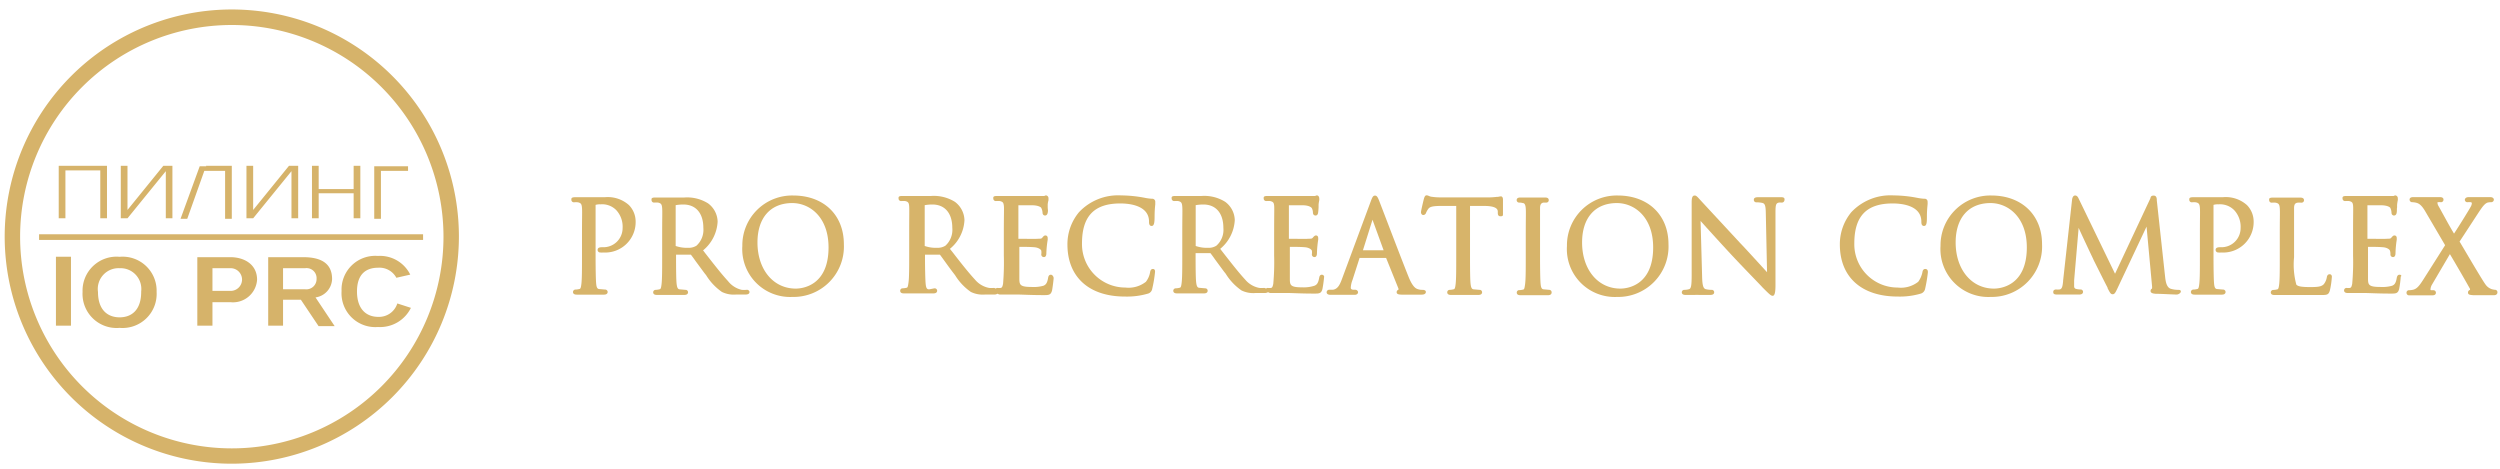 <svg id="Layer_1" data-name="Layer 1" xmlns="http://www.w3.org/2000/svg" viewBox="0 0 261 49"><defs><style>.cls-1{fill:#d7b46a;}.cls-2{fill:#d6b36a;}</style></defs><title>logoArtboard 5</title><path class="cls-1" d="M63.14,20.59c-.35,0-.76,0-1.1,0h-.78c-.3,0-.82,0-1.23,0s-.38.15-.38.28a.26.26,0,0,0,.28.25,2.33,2.33,0,0,1,.4,0c.32.07.4.18.43.59s0,.78,0,2.8v2.3c0,1.21,0,2.27-.06,2.8s-.12.55-.25.57a1.72,1.72,0,0,1-.35.05.26.26,0,0,0-.28.25c0,.13.07.28.39.28s.84,0,1.11,0h.29c.28,0,.9,0,1.45,0,.35,0,.38-.21.38-.28a.26.26,0,0,0-.28-.25l-.56-.05c-.24,0-.32-.16-.36-.57s-.06-1.59-.06-2.8V21.39a1.57,1.57,0,0,1,.49-.06h.06a2.06,2.06,0,0,1,1.6.6A2.55,2.55,0,0,1,65,23.81a2,2,0,0,1-2.08,2c-.23,0-.53,0-.53.29a.27.27,0,0,0,.29.26,1.32,1.32,0,0,0,.3,0,3.18,3.18,0,0,0,3.38-3.27,2.45,2.45,0,0,0-.7-1.68A3.32,3.32,0,0,0,63.14,20.59Z"/><path class="cls-1" d="M77.92,30.26a2.79,2.79,0,0,1-.48,0A2.53,2.53,0,0,1,76,29.34c-.66-.71-1.43-1.7-2.33-2.85l-.27-.35a4.16,4.16,0,0,0,1.52-3,2.44,2.44,0,0,0-1-1.91,4.12,4.12,0,0,0-2.48-.61l-1.1,0H69.7c-.28,0-.86,0-1.3,0s-.38.15-.38.28a.26.26,0,0,0,.27.25,2.37,2.37,0,0,1,.41,0c.32.07.4.18.43.59s0,.78,0,2.8v2.3c0,1.21,0,2.27-.06,2.8s-.12.55-.25.57a1.72,1.72,0,0,1-.35.05.26.26,0,0,0-.28.25c0,.13.07.28.38.28s1,0,1.18,0H70c.28,0,.9,0,1.45,0,.36,0,.38-.21.38-.28a.25.25,0,0,0-.27-.25L71,30.21c-.23,0-.31-.16-.36-.57s-.06-1.59-.06-2.8v-.25l1.55,0c.11.14.29.38.49.67l.93,1.26.17.21a5.86,5.86,0,0,0,1.65,1.75,2.82,2.82,0,0,0,1.47.27h.93c.17,0,.48,0,.48-.28A.27.27,0,0,0,77.92,30.26Zm-6.58-8.91c1.31,0,2.09.91,2.09,2.44a2.23,2.23,0,0,1-.72,1.86,1.52,1.52,0,0,1-.88.22,3.56,3.56,0,0,1-1.29-.19h0l0-4.26A4.61,4.61,0,0,1,71.34,21.35Z"/><path class="cls-1" d="M82.8,20.41a5.2,5.2,0,0,0-5.3,5.27A5,5,0,0,0,82.72,31a5.26,5.26,0,0,0,5.38-5.5C88.1,22.44,86,20.41,82.8,20.41Zm.28,9.72c-2.36,0-4-2-4-4.82,0-2.57,1.36-4.11,3.63-4.11,1.83,0,3.79,1.45,3.79,4.63C86.5,29.92,83.65,30.13,83.08,30.13Z"/><path class="cls-1" d="M109.71,28.68c-.23,0-.27.23-.29.34-.09.55-.25.71-.48.81a3.72,3.72,0,0,1-1.19.13c-1.27,0-1.33-.21-1.33-.9V25.77c.35,0,1.45,0,1.76.07s.5.22.53.33a1.26,1.26,0,0,1,0,.38.27.27,0,0,0,.27.29c.26,0,.26-.32.26-.42a10.57,10.57,0,0,1,.14-1.39c0-.1,0-.16,0-.17,0-.2-.12-.28-.24-.28s-.21.09-.32.23-.21.1-.5.12-1.13,0-2,0v-3.5l1,0h.41c.67,0,1,.21,1,.33a1.14,1.14,0,0,1,.11.42c0,.3.22.32.26.32s.22,0,.28-.28,0-.37,0-.6,0-.22,0-.27a2.19,2.19,0,0,1,.08-.44,1.81,1.81,0,0,0,0-.19.29.29,0,0,0-.25-.32.38.38,0,0,0-.18.06l0,0-.54,0c-.19,0-1.44,0-2.93,0h-.17c-.29,0-.87,0-1.31,0s-.38.15-.38.28a.26.26,0,0,0,.28.25,2.54,2.54,0,0,1,.41,0c.33.08.37.19.41.46s0,.73,0,2.93v2.3a26.68,26.68,0,0,1-.08,2.95c-.08.38-.13.39-.24.43a1.51,1.51,0,0,1-.34,0,.29.29,0,0,0-.19.07.32.32,0,0,0-.2-.07,2.67,2.67,0,0,1-.48,0,2.53,2.53,0,0,1-1.49-.88c-.66-.71-1.44-1.7-2.33-2.85l-.28-.35a4.12,4.12,0,0,0,1.52-3,2.46,2.46,0,0,0-1-1.91,4.17,4.17,0,0,0-2.49-.61l-1.1,0h-.6c-.29,0-.87,0-1.31,0s-.38.15-.38.28a.26.26,0,0,0,.28.25,2.54,2.54,0,0,1,.41,0c.32.07.4.18.42.59s0,.78,0,2.8v2.3c0,1.21,0,2.27-.07,2.8s-.11.55-.24.57a1.91,1.91,0,0,1-.36.05.25.25,0,0,0-.27.25c0,.13.06.28.38.28s1,0,1.17,0H96c.29,0,.9,0,1.46,0,.35,0,.38-.21.38-.28a.26.26,0,0,0-.28-.25L97,30.21c-.24,0-.32-.16-.36-.57s-.07-1.59-.07-2.8v-.25l1.56,0c.11.14.28.38.49.67s.61.85.93,1.26l.16.21a5.86,5.86,0,0,0,1.65,1.75,2.87,2.87,0,0,0,1.48.27h.92a.66.66,0,0,0,.39-.09.46.46,0,0,0,.31.09l.59,0,.69,0,.49,0c.5,0,1.35.06,2.72.06.52,0,.75,0,.88-.47.06-.28.17-1.18.17-1.31S109.88,28.68,109.71,28.68ZM97.34,21.35c1.3,0,2.08.91,2.08,2.44a2.23,2.23,0,0,1-.72,1.86,1.52,1.52,0,0,1-.88.22,3.49,3.49,0,0,1-1.28-.19h0l0-4.26A4.65,4.65,0,0,1,97.34,21.35Z"/><path class="cls-1" d="M120.37,28.08c-.24,0-.28.23-.3.34a2.24,2.24,0,0,1-.44,1,2.93,2.93,0,0,1-2.14.6,4.53,4.53,0,0,1-4.53-4.6c0-2.85,1.27-4.18,4-4.18.89,0,3,.18,3,1.9,0,.14,0,.45.27.45s.31-.38.31-1a11.64,11.64,0,0,1,.07-1.25c0-.13,0-.23,0-.27a.31.31,0,0,0-.34-.32,5,5,0,0,1-.76-.1,13.64,13.64,0,0,0-2.46-.25,5.6,5.6,0,0,0-4.4,1.75,5.21,5.21,0,0,0-1.21,3.37c0,3.41,2.26,5.44,6,5.44a7.81,7.81,0,0,0,2.42-.31.62.62,0,0,0,.43-.49,13,13,0,0,0,.29-1.72C120.63,28.1,120.42,28.08,120.37,28.08Z"/><path class="cls-1" d="M138,28.68c-.22,0-.26.23-.28.34-.1.55-.25.71-.49.81A3.63,3.63,0,0,1,136,30c-1.28,0-1.34-.21-1.34-.9V25.77c.36,0,1.46,0,1.77.07s.49.22.53.33a1.3,1.3,0,0,1,0,.38.27.27,0,0,0,.26.29c.27,0,.27-.32.27-.42a10.82,10.82,0,0,1,.13-1.39.88.88,0,0,0,0-.17c0-.2-.11-.28-.23-.28s-.21.09-.33.23-.2.1-.5.12-1.13,0-2,0v-3.5l1,0h.41c.67,0,.95.21,1,.33a1.1,1.1,0,0,1,.1.42c0,.3.22.32.27.32s.22,0,.27-.28a5.93,5.93,0,0,0,.05-.6c0-.12,0-.22,0-.27a3.7,3.7,0,0,1,.07-.44.74.74,0,0,0,0-.19c0-.18-.1-.32-.25-.32a.38.38,0,0,0-.17.06l-.05,0-.54,0c-.2,0-1.45,0-2.94,0h-.17c-.29,0-.86,0-1.3,0s-.38.15-.38.28a.26.26,0,0,0,.27.25,2.37,2.37,0,0,1,.41,0c.33.08.38.19.41.46s0,.73,0,2.93v2.3a25.11,25.11,0,0,1-.09,2.95c-.08.38-.13.39-.23.43a1.51,1.51,0,0,1-.34,0,.27.27,0,0,0-.19.07.35.35,0,0,0-.21-.07,2.79,2.79,0,0,1-.48,0,2.53,2.53,0,0,1-1.49-.88c-.66-.71-1.43-1.7-2.33-2.85l-.27-.35a4.16,4.16,0,0,0,1.52-3,2.44,2.44,0,0,0-1-1.91,4.12,4.12,0,0,0-2.48-.61l-1.1,0H124c-.29,0-.86,0-1.3,0s-.38.15-.38.28a.26.26,0,0,0,.27.25,2.37,2.37,0,0,1,.41,0c.32.07.4.18.43.59s0,.78,0,2.8v2.3c0,1.21,0,2.27-.06,2.8s-.12.55-.25.57a1.72,1.72,0,0,1-.35.05.26.26,0,0,0-.28.25c0,.13.07.28.38.28s1,0,1.18,0h.2c.28,0,.9,0,1.45,0,.36,0,.38-.21.38-.28a.25.25,0,0,0-.27-.25l-.57-.05c-.23,0-.31-.16-.36-.57s-.06-1.59-.06-2.8v-.25l1.55,0c.11.14.29.38.49.67l.93,1.26.17.21a5.86,5.86,0,0,0,1.65,1.75,2.8,2.8,0,0,0,1.47.27H132a.7.7,0,0,0,.39-.09.44.44,0,0,0,.3.09l.6,0,.68,0,.49,0c.51,0,1.36.06,2.73.06.51,0,.75,0,.87-.47a11.83,11.83,0,0,0,.18-1.31C138.24,28.81,138.15,28.68,138,28.68Zm-12.37-7.33c1.31,0,2.09.91,2.09,2.44a2.2,2.2,0,0,1-.73,1.86,1.47,1.47,0,0,1-.87.22,3.51,3.51,0,0,1-1.29-.19h0l0-4.26A4.61,4.61,0,0,1,125.61,21.35Z"/><path class="cls-1" d="M148.5,30.26a1.41,1.41,0,0,1-.47-.07c-.16-.05-.53-.15-1-1.35-.57-1.42-1.78-4.58-2.5-6.46L144,21c-.15-.38-.24-.58-.45-.58s-.29.19-.45.62l-3,8.09c-.24.66-.47,1.05-.95,1.12l-.36,0a.27.27,0,0,0-.29.25c0,.18.14.28.42.28s.88,0,1.18,0h.62l.69,0c.34,0,.37-.21.37-.28s-.08-.25-.3-.25h-.13c-.09,0-.33,0-.33-.21a2.6,2.6,0,0,1,.18-.81l.74-2.3h2.77L146,30.13s0,0,0,.12a.26.26,0,0,0-.19.25c0,.23.25.25.5.26h.06c.58,0,1.31,0,2.05,0,.38,0,.44-.18.44-.28S148.79,30.26,148.5,30.26Zm-4.05-4.13h-2.16l1-3.19Z"/><path class="cls-1" d="M156.7,20.5a2.19,2.19,0,0,0-.3.05l-.1,0a7.91,7.91,0,0,1-.89.06h-4.88c-.14,0-.63,0-1-.06a1,1,0,0,1-.39-.11.73.73,0,0,0-.2-.05c-.17,0-.23.19-.29.38,0,0-.3,1.22-.3,1.39s.12.29.24.29a.32.32,0,0,0,.29-.23,2,2,0,0,1,.21-.38c.15-.22.35-.32,1.19-.34l1.75,0v5.34c0,1.21,0,2.27-.06,2.8s-.12.55-.25.57a1.82,1.82,0,0,1-.35.05.26.26,0,0,0-.28.25c0,.13.07.28.38.28l1.07,0h.36c.29,0,.9,0,1.45,0,.36,0,.38-.21.38-.28a.25.25,0,0,0-.27-.25l-.57-.05c-.23,0-.31-.16-.36-.57s-.06-1.59-.06-2.8V21.5l1.47,0c1.36,0,1.41.4,1.43.56v.14c0,.13,0,.38.28.38s.26-.08.26-.34c0-.05,0-.21,0-.41s0-.78,0-1S156.81,20.5,156.7,20.5Z"/><path class="cls-1" d="M161.76,30.26l-.56-.05c-.24,0-.32-.16-.36-.57s-.06-1.59-.06-2.8v-2.3c0-2,0-2.39,0-2.8s.13-.54.35-.59l.29,0a.25.25,0,0,0,.27-.25c0-.13-.06-.28-.38-.28l-1.06,0h-.41l-1.12,0c-.32,0-.38.15-.38.28a.26.26,0,0,0,.28.25,1.24,1.24,0,0,1,.36.05c.14,0,.28.1.31.57s0,.78,0,2.8v2.3c0,1.21,0,2.27-.07,2.8s-.11.55-.24.57a1.91,1.91,0,0,1-.36.05.25.25,0,0,0-.27.25c0,.13.06.28.38.28l1.06,0h.37c.28,0,.9,0,1.45,0,.35,0,.38-.21.38-.28A.26.26,0,0,0,161.76,30.26Z"/><path class="cls-1" d="M168.89,20.41a5.2,5.2,0,0,0-5.3,5.27A5,5,0,0,0,168.81,31a5.26,5.26,0,0,0,5.38-5.5C174.19,22.44,172.06,20.41,168.89,20.41Zm.28,9.72c-2.36,0-4-2-4-4.82,0-2.57,1.36-4.11,3.63-4.11,1.83,0,3.79,1.45,3.79,4.63C172.59,29.92,169.74,30.13,169.17,30.13Z"/><path class="cls-1" d="M186,20.59c-.36,0-.67,0-.88,0h-.51c-.27,0-.68,0-1.08,0-.11,0-.43,0-.43.26a.25.25,0,0,0,.28.27,3.19,3.19,0,0,1,.59.06c.25.06.37.19.38,1.07l.13,6.17-.83-.91c-.59-.64-1.3-1.43-2-2.16-2-2.16-3.94-4.25-4.14-4.47l-.11-.12c-.2-.22-.32-.35-.47-.35-.32,0-.32.42-.32.82V28.7c0,1.1-.06,1.43-.27,1.49a1.79,1.79,0,0,1-.48.07.26.26,0,0,0-.28.25c0,.18.13.28.38.28.41,0,.8,0,1,0a2.67,2.67,0,0,1,.4,0c.24,0,.66,0,1.19,0,.34,0,.41-.15.41-.28a.25.25,0,0,0-.28-.25,2.6,2.6,0,0,1-.6-.07c-.23-.07-.36-.3-.38-1.35l-.16-5.77c.63.7,1.85,2.05,3.09,3.39S183.9,29.87,184,30c.77.77.89.88,1.07.88s.29-.26.29-1.1l0-7.63c0-.81.07-.94.36-1a1.07,1.07,0,0,1,.27,0,.28.28,0,0,0,.31-.27C186.36,20.59,186.06,20.59,186,20.59Z"/><path class="cls-1" d="M201,28.08c-.24,0-.28.23-.3.34a2.49,2.49,0,0,1-.44,1,2.93,2.93,0,0,1-2.14.6,4.52,4.52,0,0,1-4.53-4.6c0-2.85,1.27-4.18,4-4.18.9,0,3,.18,3,1.9,0,.14,0,.45.28.45s.3-.38.3-1,.05-1,.07-1.25a1.72,1.72,0,0,0,0-.27.3.3,0,0,0-.34-.32,5.27,5.27,0,0,1-.76-.1,13.44,13.44,0,0,0-2.46-.25,5.61,5.61,0,0,0-4.4,1.75,5.25,5.25,0,0,0-1.2,3.37c0,3.41,2.26,5.44,6.05,5.44a7.79,7.79,0,0,0,2.41-.31.65.65,0,0,0,.44-.49,14.9,14.9,0,0,0,.29-1.72C201.29,28.1,201.07,28.08,201,28.08Z"/><path class="cls-1" d="M207.9,20.41a5.2,5.2,0,0,0-5.31,5.27A5,5,0,0,0,207.82,31a5.26,5.26,0,0,0,5.37-5.5C213.19,22.44,211.06,20.41,207.9,20.41Zm.27,9.72c-2.35,0-4-2-4-4.82,0-2.57,1.36-4.11,3.64-4.11,1.82,0,3.79,1.45,3.79,4.63C211.6,29.92,208.74,30.13,208.17,30.13Z"/><path class="cls-1" d="M227.42,30.26a2.62,2.62,0,0,1-.79-.11c-.43-.14-.53-.71-.59-1.23l-.87-8c0-.17,0-.5-.33-.5s-.31.21-.35.31l-3.68,7.85L217,20.71c-.05-.1-.14-.3-.36-.3s-.29.28-.31.39l-.94,8.49v.05c-.05.52-.1.83-.37.88a1.38,1.38,0,0,1-.36,0c-.18,0-.3.1-.3.24s0,.29.39.29l.81,0h.51l1,0c.33,0,.4-.16.4-.29a.25.25,0,0,0-.27-.24,2,2,0,0,1-.46-.06.25.25,0,0,1-.2-.24c0-.21,0-.44,0-.65l.47-5.48c.45,1,1.4,3,1.5,3.21l.09.2c.29.57,1.14,2.29,1.43,2.83l0,.05c.26.51.34.64.53.64s.28-.14.49-.59l3.05-6.47.57,6.17a1.06,1.06,0,0,1,0,.3.26.26,0,0,0-.15.24c0,.25.3.28.52.3.5,0,1.92.08,2.19.08s.45-.22.45-.29S227.69,30.26,227.42,30.26Z"/><path class="cls-1" d="M232.05,20.59c-.35,0-.76,0-1.1,0h-.78c-.3,0-.82,0-1.23,0s-.38.15-.38.28a.26.26,0,0,0,.28.25,2.33,2.33,0,0,1,.4,0c.32.07.4.18.43.59s0,.78,0,2.8v2.3c0,1.21,0,2.27-.06,2.8s-.12.55-.25.57a1.72,1.72,0,0,1-.35.05.26.26,0,0,0-.28.25c0,.13.07.28.39.28s.84,0,1.11,0h.29c.28,0,.9,0,1.45,0,.35,0,.38-.21.38-.28a.26.26,0,0,0-.28-.25l-.56-.05c-.24,0-.32-.16-.36-.57s-.06-1.59-.06-2.8V21.39a1.57,1.57,0,0,1,.49-.06h.06a2.08,2.08,0,0,1,1.6.6,2.55,2.55,0,0,1,.68,1.88,2,2,0,0,1-2.08,2c-.23,0-.53,0-.53.29a.27.27,0,0,0,.29.26,1.32,1.32,0,0,0,.3,0,3.18,3.18,0,0,0,3.38-3.27,2.45,2.45,0,0,0-.7-1.68A3.32,3.32,0,0,0,232.05,20.59Z"/><path class="cls-1" d="M243.21,28.63c-.11,0-.25.06-.29.32a1.57,1.57,0,0,1-.3.7c-.25.3-.73.32-1.44.32-1,0-1.28-.09-1.44-.25a7.92,7.92,0,0,1-.24-2.86V24.54c0-2,0-2.39,0-2.8s.12-.54.36-.58a2.41,2.41,0,0,1,.4,0,.26.26,0,0,0,.28-.25c0-.13-.07-.28-.38-.28l-1.17,0h-.41c-.28,0-.86,0-1.3,0s-.38.15-.38.28a.26.26,0,0,0,.28.25,2.33,2.33,0,0,1,.4,0c.32.07.4.18.43.59s0,.78,0,2.8v2.3c0,1.21,0,2.27-.06,2.8s-.12.55-.25.57a1.72,1.72,0,0,1-.35.05.26.26,0,0,0-.28.25c0,.13.07.28.38.28l.75,0h.53l1,0c.61,0,1.36,0,2.51,0,.69,0,.86,0,1-.48a8.44,8.44,0,0,0,.2-1.35C243.46,28.9,243.46,28.63,243.21,28.63Z"/><path class="cls-1" d="M250.51,28.68c-.22,0-.27.23-.29.34-.09.55-.24.71-.48.81a3.69,3.69,0,0,1-1.18.13c-1.28,0-1.34-.21-1.34-.9V25.77c.35,0,1.45,0,1.76.07s.5.22.53.33a1,1,0,0,1,.05.38.27.27,0,0,0,.26.29c.27,0,.27-.32.27-.42a10.82,10.82,0,0,1,.13-1.39c0-.1,0-.16,0-.17,0-.2-.12-.28-.24-.28s-.2.09-.32.23-.2.1-.5.12-1.13,0-2,0v-3.5l1,0h.41c.67,0,1,.21,1,.33a1.1,1.1,0,0,1,.1.42c0,.3.22.32.26.32s.23,0,.28-.28,0-.37.05-.6a1.56,1.56,0,0,1,0-.27,3.7,3.7,0,0,1,.07-.44.74.74,0,0,0,0-.19.29.29,0,0,0-.25-.32.42.42,0,0,0-.18.06l0,0-.55,0c-.19,0-1.44,0-2.93,0h-.17c-.29,0-.86,0-1.3,0s-.39.15-.39.28a.26.26,0,0,0,.28.25,2.37,2.37,0,0,1,.41,0c.33.08.38.19.41.46s0,.73,0,2.93v2.3a25.11,25.11,0,0,1-.09,2.95c-.08.38-.13.39-.24.43a1.41,1.41,0,0,1-.33,0,.26.26,0,0,0-.28.25c0,.13.07.28.38.28l.6,0,.68,0,.49,0c.51,0,1.36.06,2.73.06.51,0,.74,0,.87-.47a11.52,11.52,0,0,0,.17-1.31C250.76,28.81,250.68,28.68,250.51,28.68Z"/><path class="cls-1" d="M260.55,30.26a1.88,1.88,0,0,1-.41-.07,1.31,1.31,0,0,1-.68-.53c-.2-.25-1.53-2.49-2.24-3.7l-.44-.74,2-3.06,0,0c.35-.52.58-.86.89-1a1.42,1.42,0,0,1,.38-.05.28.28,0,0,0,.31-.27s0-.26-.38-.26-.63,0-.86,0h-.46c-.24,0-.6,0-.93,0s-.4.2-.4.26a.26.26,0,0,0,.29.27,1.42,1.42,0,0,1,.34,0,.17.17,0,0,1,.1.07.77.77,0,0,1-.11.39c-.12.24-1.24,2.05-1.75,2.82-.55-.91-1-1.78-1.62-2.88a.74.74,0,0,1-.11-.34c0-.05,0-.05.05-.06a1,1,0,0,1,.29,0,.26.26,0,0,0,.29-.27c0-.26-.29-.26-.4-.26l-.95,0h-.65l-1.15,0c-.09,0-.39,0-.39.26a.27.27,0,0,0,.29.27,1.93,1.93,0,0,1,.49.08c.37.13.62.46.93,1l2,3.41-2.31,3.64c-.43.67-.66.9-1,1a2.07,2.07,0,0,1-.45.06.25.25,0,0,0-.27.26.26.26,0,0,0,.3.27l.92,0h.63l.89,0c.24,0,.33-.14.33-.27a.26.26,0,0,0-.28-.26l-.21,0s-.08,0-.08-.08a1.13,1.13,0,0,1,.15-.49l1.88-3.2c.66,1.11,1.4,2.38,2.1,3.63,0,.07,0,.11,0,.11a.27.27,0,0,0-.21.27c0,.24.21.25.57.28h.14l2,0c.26,0,.36-.15.36-.28A.26.26,0,0,0,260.55,30.26Z"/><path class="cls-2" d="M46.3,24.71A22.1,22.1,0,1,1,24.2,2.61a22.12,22.12,0,0,1,22.1,22.1m1.61,0A23.71,23.71,0,1,0,24.2,48.41a23.74,23.74,0,0,0,23.71-23.7m-3.74-.25H4.08v.59H44.17Zm-2.69,7.22a2,2,0,0,1-2,1.4c-1.21,0-2.21-.78-2.21-2.65s1-2.48,2.21-2.48A2,2,0,0,1,41.38,29l1.45-.33a3.52,3.52,0,0,0-3.37-1.95,3.52,3.52,0,0,0-3.8,3.67,3.53,3.53,0,0,0,3.8,3.75,3.59,3.59,0,0,0,3.44-2ZM29.55,30.2h2.3a1.07,1.07,0,0,0,1.2-1.09A1.05,1.05,0,0,0,31.85,28h-2.3Zm1.86,1.09H29.55V34H28V26.85h3.67c1.81,0,3,.62,3,2.28a2,2,0,0,1-1.73,1.92l2,3H33.26ZM25.27,29.2A1.19,1.19,0,0,0,24.07,28H22.18v2.37h1.89a1.19,1.19,0,0,0,1.2-1.18m1.57,0a2.52,2.52,0,0,1-2.77,2.36H22.18V34H20.6V26.85h3.47c1.33,0,2.77.68,2.77,2.36m-12.1,1.22A2.17,2.17,0,0,0,12.49,28a2.17,2.17,0,0,0-2.26,2.48c0,1.87,1,2.65,2.26,2.65s2.25-.78,2.25-2.65m1.61,0a3.56,3.56,0,0,1-3.86,3.75,3.56,3.56,0,0,1-3.87-3.75,3.55,3.55,0,0,1,3.87-3.67,3.55,3.55,0,0,1,3.86,3.67m5.19-13.12h-.69l-2,5.48h.7l1.78-5h2.17v5h.7V17.31h-2.7Zm21.06,0H39.07v5.48h.7v-5H42.6Zm-5.68,2.38H33.27V17.31h-.7v5.48h.7V20.18h3.65v2.61h.7V17.31h-.7ZM6.83,17.31h-.7v5.48h.7v-5h3.64v5h.7V17.31H6.83Zm23.59,0h-.25l-3.74,4.61V17.31h-.7v5.48h.7l4-4.92v4.92h.7V17.31h-.7Zm-13.12,0h-.25l-3.74,4.61V17.31h-.7v5.48h.7l4-4.92v4.92H18V17.31h-.7ZM7.41,34H5.84v-7.2H7.41Z"/></svg>
